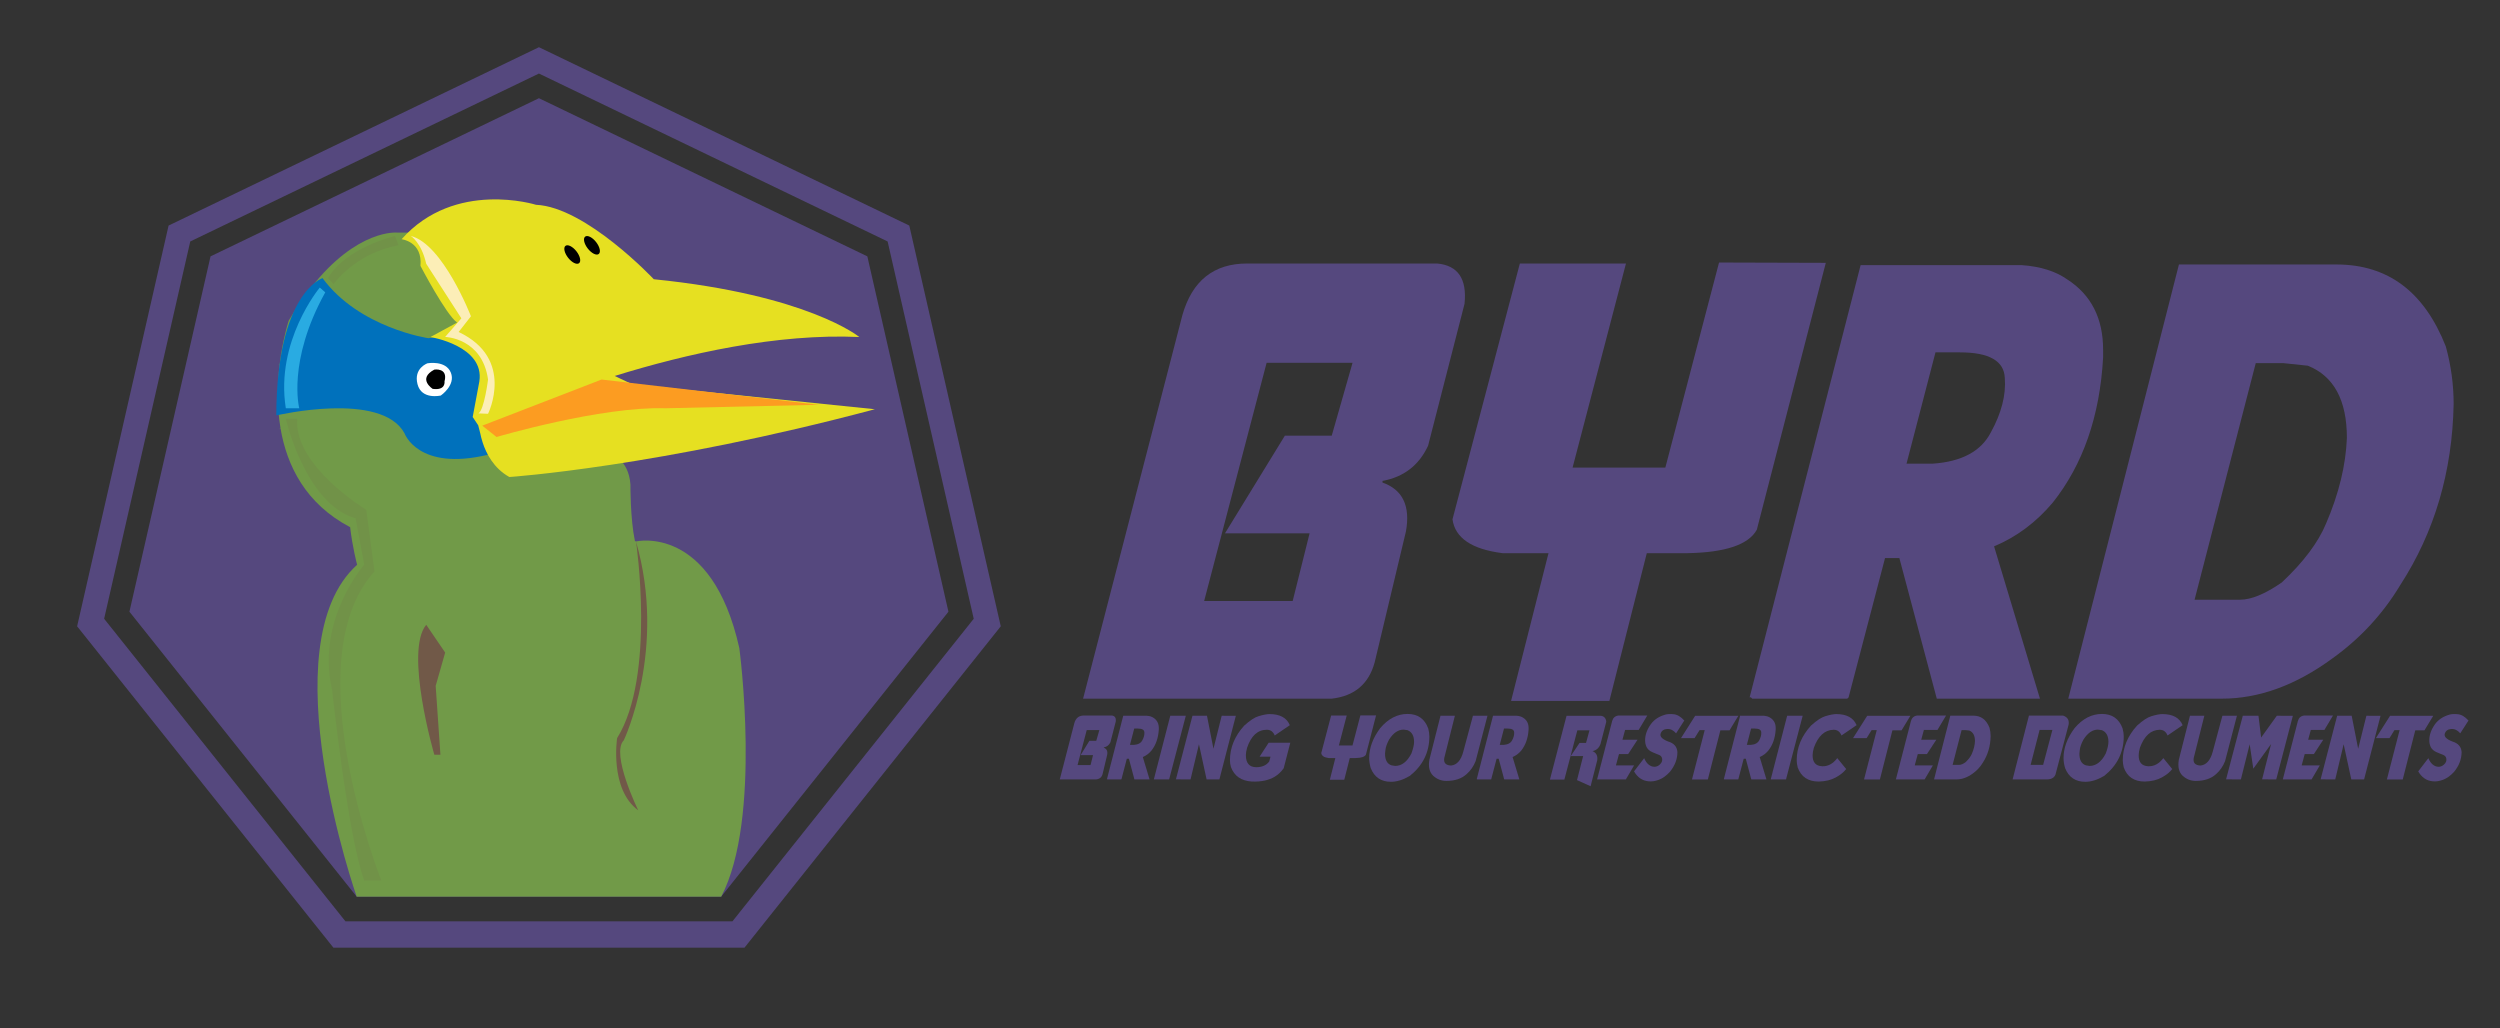 <?xml version="1.0" encoding="UTF-8"?>
<!-- Generator: Adobe Illustrator 16.0.0, SVG Export Plug-In . SVG Version: 6.00 Build 0)  -->
<!DOCTYPE svg PUBLIC "-//W3C//DTD SVG 1.1//EN" "http://www.w3.org/Graphics/SVG/1.1/DTD/svg11.dtd">
<svg version="1.1" id="Layer_1" xmlns="http://www.w3.org/2000/svg" xmlns:xlink="http://www.w3.org/1999/xlink" x="0px" y="0px" width="422px" height="173.535px" viewBox="0 0 422 173.535" enable-background="new 0 0 422 173.535" xml:space="preserve">
<rect x="0" y="0" width="422" height="173.535" fill="#333333" stroke="none"/>
<g>
	<path fill="#55487E" d="M153.488,38.074L90.973,7.968L28.457,38.074L13.018,105.72l43.262,54.249h69.386l43.262-54.249   L153.488,38.074z M123.636,155.521H58.309l-40.731-51.073l14.537-63.69l58.858-28.344l58.857,28.344l14.535,63.69L123.636,155.521z   "/>
	<polygon fill="#55487E" points="60.209,151.359 21.848,103.256 35.539,43.272 90.973,16.578 146.406,43.272 160.096,103.256    121.734,151.359  "/>
	<g>
		<g>
			<path fill="#719A48" d="M124.798,109.401c-4.687-21.007-17.44-18.005-17.44-18.005l-0.182-0.064     c-0.805-3.849-0.756-9.501-0.756-9.501c-0.281-4.503-3.658-5.44-3.658-5.44L86.164,79.58l-4.757-7.729l3.631-7.462l-5.439-9.285     l-0.319-1.378l0.885,0.16l-1.514-2.873l-1.112-4.816l-2.131-1.354l-2.936-5.581h-5.41c0,0-6.724-0.702-14.562,9.29     c-0.014-0.018-0.023-0.036-0.033-0.057c0.01,0.021,0.02,0.039,0.031,0.06c-0.154,0.196-0.312,0.4-0.469,0.609     c-0.082-0.086-0.165-0.175-0.254-0.268c0.085,0.096,0.166,0.189,0.245,0.28c-0.314,0.415-0.63,0.85-0.948,1.301     c-0.062-0.034-0.119-0.063-0.186-0.096c0.062,0.037,0.119,0.07,0.179,0.105c-0.771,1.098-1.548,2.301-2.327,3.623     c0,0-0.758,2.285-1.304,5.74c-0.084-0.027-0.167-0.058-0.259-0.088c0.092,0.039,0.172,0.075,0.256,0.109     c0,0.011-0.002,0.021-0.004,0.03c-0.092-0.03-0.178-0.056-0.277-0.085c0.096,0.031,0.186,0.061,0.277,0.091     c-0.006,0.045-0.014,0.091-0.02,0.138c-0.107-0.026-0.209-0.054-0.32-0.084c0.111,0.03,0.213,0.06,0.317,0.09     c-0.072,0.467-0.138,0.953-0.199,1.459c-0.077,0.005-0.149,0.011-0.23,0.019c0.081,0,0.151,0.001,0.228,0.004     c-0.373,3.11-0.502,6.898,0.147,10.75c-0.095,0.066-0.192,0.13-0.292,0.199c0.103-0.051,0.203-0.102,0.299-0.153     c1.07,6.267,4.207,12.693,11.721,16.646l0.012-0.082c0.422,3.603,1.191,6.442,1.191,6.442     c-15.004,13.503-0.072,56.025-0.072,56.025h50.922h10.604C128.673,138.227,124.798,109.401,124.798,109.401z"/>
			<path fill="#0071BC" d="M46.639,70.125c0,0,17.713-4.179,21.641,3.013c0,0,2.272,6.443,14.055,3.629l0.828-12.743     c0,0,1.025-8.613-10.855-6.937c0,0-11.662-1.702-17.865-10.142C54.441,46.946,46.701,49.416,46.639,70.125z"/>
			<path fill="#FFFFFF" d="M72.16,61.325c0,0,3.064-0.562,3.938,1.562c0.875,2.125-1.688,3.876-1.688,3.876     s-3.252,0.788-3.937-1.919C69.786,62.138,72.16,61.325,72.16,61.325z"/>
			<path d="M73.037,65.64c0,0-2.634-1.688,0.277-3.25c0,0,2.349-0.375,1.721,1.999C75.035,64.389,75.287,65.953,73.037,65.64z"/>
			<path fill="#715948" d="M75.144,110.151l-1.601,5.625l0.102,1.48l0.698,10.147h-1.028c0,0-5.087-17.442-1.369-21.943     L75.144,110.151z"/>
			<path fill="#715948" d="M107.357,91.396c0,0,3.377,22.69-3.189,33.195c0,0-1.312,8.627,3.564,12.19c0,0-4.687-9.564-2.437-11.814     C105.296,124.968,112.609,109.586,107.357,91.396z"/>
			<path fill="#E6E021" d="M106.16,64.822l0.26-0.102l-2.662-1.256c12.147-3.765,27.406-7.205,41.295-6.576     c0,0-8.627-7.127-34.694-9.753c0,0-11.442-12.19-19.879-12.565c0,0-13.692-4.315-22.694,5.814c0,0,3.562,0.375,3.188,4.5     c0,0,4.314,8.251,6.189,9.564l-4.501,2.44c0,0,9.188,1.498,8.251,7.501l-1.123,6.002l0.93,1.397l0,0l0.344,1.341     c0.085,0.429,0.211,0.962,0.404,1.556l0,0l0,0c0.611,1.891,1.882,4.362,4.508,5.833c0,0,25.136-1.687,61.705-11.44L106.16,64.822     z"/>
			<path fill="#FC9C21" d="M138.211,68.326l-36.668-4.262l-20.136,7.787l2.412,1.915c0,0,17.632-5.202,28.509-4.85L138.211,68.326z"/>
		</g>
	</g>
</g>
<g>
	<g>
		<path fill="#55487E" d="M242.598,44.48c3.516,0.33,5.054,2.601,4.614,6.812l-6.153,23.954c-1.538,3.296-4.102,5.274-7.691,5.933    v0.275c3.406,1.208,4.725,3.956,3.956,8.241l-5.274,22.086c-0.989,3.663-3.406,5.714-7.252,6.153h-41.974l16.756-64.719    c1.648-5.823,5.293-8.735,10.934-8.735H242.598z M218.204,101.452l2.856-11.427h-14.284l10.109-16.482h7.911l3.516-12.307h-14.504    l-10.548,40.215H218.204z"/>
		<path fill="#55487E" d="M253.641,93.376c-5.201-0.659-8.021-2.563-8.461-5.714l11.372-43.183h17.911l-9.011,34.447h15.658    l9.064-34.612l18.021,0.055l-11.647,45.051c-1.392,2.527-5.311,3.846-11.757,3.956h-6.812l-6.318,24.943h-16.592l6.318-24.943    H253.641z"/>
		<path fill="#55487E" d="M341.27,44.755c3.149,0.22,5.713,1.026,7.691,2.417c4.028,2.601,6.043,6.557,6.043,11.867v1.318    c-0.549,9.89-3.388,18.058-8.516,24.503c-2.82,3.333-6.117,5.788-9.889,7.362l7.746,25.712H326.93l-6.318-23.734h-2.417    l-6.153,23.514l-0.22,0.22h-16.042l-0.22-0.22h-0.22l18.734-72.96H341.27z M326.216,78.268c4.907-0.33,8.186-2.088,9.834-5.274    c1.794-3.259,2.582-6.318,2.362-9.175c-0.109-2.893-2.637-4.34-7.582-4.34h-4.12l-4.89,18.79H326.216z"/>
		<path fill="#55487E" d="M394.396,44.645c8.68,0,14.833,4.615,18.459,13.845c0.88,3.187,1.319,6.428,1.319,9.724    c-0.22,11.428-3.224,21.61-9.011,30.547c-2.931,4.871-6.739,8.992-11.428,12.361c-6.189,4.542-12.416,6.812-18.679,6.812h-25.932    l18.68-73.29H394.396z M378.134,101.232c1.868,0,4.212-0.97,7.032-2.911c3.662-3.442,6.153-6.758,7.472-9.944    c2.161-5.018,3.333-9.834,3.517-14.449c0-6.373-2.197-10.438-6.593-12.197l-4.176-0.439h-4.614l-10.329,39.941H378.134z"/>
	</g>
	<g>
		<path fill="#55487E" d="M187.664,120.779c0.517,0.049,0.742,0.382,0.678,1l-0.903,3.516c-0.226,0.484-0.603,0.774-1.129,0.871    v0.041c0.5,0.177,0.693,0.58,0.581,1.209l-0.774,3.242c-0.146,0.538-0.5,0.839-1.064,0.903h-6.161l2.459-9.5    c0.242-0.854,0.777-1.282,1.605-1.282H187.664z M184.084,129.143l0.419-1.678h-2.097l1.484-2.42h1.161l0.516-1.806h-2.129    l-1.548,5.903H184.084z"/>
		<path fill="#55487E" d="M193.592,120.819c0.463,0.032,0.839,0.15,1.129,0.355c0.592,0.382,0.888,0.962,0.888,1.741v0.194    c-0.081,1.451-0.497,2.65-1.25,3.597c-0.414,0.489-0.898,0.85-1.452,1.08l1.138,3.774h-2.557l-0.928-3.483h-0.354l-0.903,3.451    l-0.032,0.032h-2.354l-0.032-0.032h-0.032l2.75-10.71H193.592z M191.383,125.739c0.72-0.049,1.201-0.307,1.443-0.774    c0.263-0.479,0.379-0.928,0.347-1.347c-0.017-0.425-0.387-0.638-1.113-0.638h-0.604l-0.718,2.759H191.383z"/>
		<path fill="#55487E" d="M197.35,131.562h-2.581l2.774-10.742h2.621L197.35,131.562z"/>
		<path fill="#55487E" d="M204.833,126.393l1.388-5.573l2.387,0.009l-2.774,10.733h-2.161l-1.29-5.936l-1.419,5.936l-2.468-0.008    l2.79-10.734h2.451L204.833,126.393z"/>
		<path fill="#55487E" d="M214.285,120.537c1.769,0,2.914,0.624,3.436,1.871l-2.548,1.742c-0.259-0.646-0.702-0.968-1.331-0.968    c-1.538,0-2.647,1.011-3.331,3.032c-0.14,0.511-0.209,0.93-0.209,1.258c0,1.355,0.591,2.032,1.774,2.032    c0.978-0.005,1.701-0.328,2.169-0.968l0.218-0.814h-1.839l1.524-2.347h3.653l-1.113,4.307c-0.446,0.612-0.946,1.086-1.5,1.419    c-1.005,0.607-2.293,0.882-3.862,0.823c-1.802-0.108-2.981-0.925-3.541-2.452c-0.112-0.403-0.169-0.779-0.169-1.129    c0-2.15,0.807-4.107,2.419-5.871c0.952-0.86,1.756-1.387,2.411-1.58C213.237,120.655,213.85,120.537,214.285,120.537z"/>
		<path fill="#55487E" d="M224.27,127.957c-0.764-0.097-1.178-0.377-1.242-0.839l1.669-6.339h2.629l-1.322,5.057h2.299l1.33-5.081    l2.646,0.008l-1.71,6.613c-0.204,0.371-0.779,0.564-1.726,0.581h-1l-0.928,3.661h-2.436l0.928-3.661H224.27z"/>
		<path fill="#55487E" d="M237.6,120.513c1.727,0,2.888,0.817,3.484,2.452c0.129,0.483,0.193,0.925,0.193,1.322    c0,2.693-1.097,4.92-3.29,6.678c-1.124,0.666-2.188,1-3.194,1c-1.666,0-2.806-0.774-3.419-2.322    c-0.172-0.607-0.258-1.167-0.258-1.678c0-1.71,0.623-3.397,1.871-5.064C234.336,121.309,235.874,120.513,237.6,120.513z     M233.793,127.223c0,1.07,0.366,1.726,1.098,1.968l0.612,0.097c1.103,0,2.017-0.698,2.742-2.097    c0.301-0.822,0.451-1.479,0.451-1.968c0-1.005-0.365-1.661-1.097-1.968l-0.677-0.097c-0.903,0-1.71,0.549-2.42,1.646    c-0.382,0.698-0.597,1.301-0.645,1.807L233.793,127.223z"/>
		<path fill="#55487E" d="M245.584,120.819l-1.791,7.121c-0.145,0.822,0.242,1.25,1.162,1.282c0.979-0.112,1.661-0.893,2.048-2.339    l1.629-6.064h2.452l-2,7.661c-0.345,0.871-0.85,1.6-1.517,2.186c-0.844,0.77-1.983,1.153-3.419,1.153    c-0.85,0-1.592-0.29-2.226-0.871c-0.635-0.602-0.847-1.511-0.638-2.726l1.871-7.403H245.584z"/>
		<path fill="#55487E" d="M256.011,120.819c0.463,0.032,0.839,0.15,1.129,0.355c0.592,0.382,0.888,0.962,0.888,1.741v0.194    c-0.081,1.451-0.497,2.65-1.25,3.597c-0.414,0.489-0.898,0.85-1.452,1.08l1.138,3.774h-2.557l-0.928-3.483h-0.354l-0.903,3.451    l-0.032,0.032h-2.354l-0.032-0.032h-0.032l2.75-10.71H256.011z M253.802,125.739c0.72-0.049,1.201-0.307,1.443-0.774    c0.263-0.479,0.379-0.928,0.347-1.347c-0.017-0.425-0.387-0.638-1.113-0.638h-0.604l-0.718,2.759H253.802z"/>
		<path fill="#55487E" d="M270.261,120.828c0.521,0.08,0.814,0.414,0.879,1l-0.976,3.75c-0.242,0.677-0.693,1.08-1.354,1.209    c0.645,0.27,0.911,0.791,0.798,1.564l-1.113,4.363l-2.298-1.032l1.04-4.064h-2.097l1.484-2.21h1.097l0.58-2.129h-2.048    l-2.193,8.322h-2.436l2.806-10.773H270.261z"/>
		<path fill="#55487E" d="M276.607,123.215h-2.29l-0.451,1.653h2.548l-1.58,2.419h-1.549l-0.516,1.911h3.064l-1.388,2.363h-4.854    l2.54-9.847c0.146-0.538,0.486-0.847,1.024-0.928h4.903L276.607,123.215z"/>
		<path fill="#55487E" d="M282.922,123.787c-0.436-0.521-0.94-0.766-1.516-0.733c-0.57,0.032-0.936,0.296-1.098,0.79    c-0.15,0.489,0.27,0.928,1.259,1.314c0.994,0.29,1.521,0.887,1.58,1.79c0,1.184-0.419,2.291-1.258,3.323    c-0.592,0.655-1.21,1.104-1.854,1.347c-0.641,0.242-1.227,0.33-1.759,0.266c-1.048-0.097-1.865-0.655-2.451-1.677l1.71-2.227    c0.198,0.468,0.448,0.828,0.75,1.081c0.312,0.247,0.637,0.371,0.976,0.371c0.36,0,0.68-0.14,0.96-0.42    c0.284-0.284,0.403-0.591,0.354-0.919c-0.049-0.339-0.239-0.567-0.572-0.686l-0.532-0.21c-0.21-0.086-0.412-0.172-0.605-0.258    c-0.425-0.198-0.729-0.471-0.911-0.814c-0.178-0.36-0.264-0.753-0.258-1.178c0-0.903,0.322-1.806,0.968-2.709    c0.559-0.77,1.376-1.307,2.451-1.613c0.366-0.102,0.834-0.124,1.403-0.064c0.597,0.054,1.193,0.408,1.79,1.064L282.922,123.787z"/>
		<path fill="#55487E" d="M293.43,120.828l-1.483,2.451h-1.549l-2.112,8.29h-2.678l2.146-8.322h-0.871l-0.839,1.354h-2.258v-0.064    l2.354-3.709H293.43z"/>
		<path fill="#55487E" d="M297.721,120.819c0.463,0.032,0.839,0.15,1.129,0.355c0.592,0.382,0.888,0.962,0.888,1.741v0.194    c-0.081,1.451-0.497,2.65-1.25,3.597c-0.414,0.489-0.898,0.85-1.452,1.08l1.138,3.774h-2.557l-0.928-3.483h-0.354l-0.903,3.451    l-0.032,0.032h-2.354l-0.032-0.032h-0.032l2.75-10.71H297.721z M295.512,125.739c0.72-0.049,1.201-0.307,1.443-0.774    c0.263-0.479,0.379-0.928,0.347-1.347c-0.017-0.425-0.387-0.638-1.113-0.638h-0.604l-0.718,2.759H295.512z"/>
		<path fill="#55487E" d="M301.479,131.562h-2.581l2.774-10.742h2.621L301.479,131.562z"/>
		<path fill="#55487E" d="M309.954,120.537c1.769,0,2.914,0.624,3.436,1.871l-2.548,1.742c-0.259-0.646-0.702-0.968-1.331-0.968    c-1.495,0.032-2.604,1.043-3.331,3.032c-0.14,0.511-0.209,0.93-0.209,1.258c-0.017,1.199,0.521,1.822,1.612,1.871    c0.979,0.038,1.828-0.419,2.549-1.371l1.5,1.839c-0.393,0.521-0.981,0.997-1.767,1.428c-0.784,0.43-1.741,0.658-2.87,0.686    c-1.78,0-2.96-0.791-3.541-2.371c-0.112-0.452-0.169-0.855-0.169-1.21c0-2.15,0.807-4.107,2.419-5.871    c0.952-0.86,1.756-1.387,2.411-1.58C308.906,120.655,309.519,120.537,309.954,120.537z"/>
		<path fill="#55487E" d="M322.471,120.828l-1.483,2.451h-1.549l-2.112,8.29h-2.678l2.146-8.322h-0.871l-0.839,1.354h-2.258v-0.064    l2.354-3.709H322.471z"/>
		<path fill="#55487E" d="M327.043,123.215h-2.29l-0.451,1.653h2.548l-1.58,2.419h-1.549l-0.516,1.911h3.064l-1.388,2.363h-4.854    l2.54-9.847c0.146-0.538,0.486-0.847,1.024-0.928h4.903L327.043,123.215z"/>
		<path fill="#55487E" d="M333.115,120.804c1.274,0,2.178,0.677,2.71,2.032c0.129,0.468,0.193,0.943,0.193,1.427    c-0.032,1.678-0.473,3.173-1.322,4.484c-0.431,0.715-0.989,1.32-1.678,1.814c-0.908,0.667-1.822,1-2.741,1h-3.807l2.741-10.758    H333.115z M330.729,129.11c0.274,0,0.618-0.143,1.032-0.428c0.537-0.506,0.903-0.992,1.097-1.46    c0.317-0.736,0.489-1.443,0.517-2.121c0-0.936-0.323-1.532-0.968-1.79l-0.613-0.064h-0.678l-1.516,5.863H330.729z"/>
		<path fill="#55487E" d="M348.236,120.787c0.774,0.253,1.086,0.777,0.936,1.573l-2.21,8.395c-0.209,0.506-0.653,0.774-1.33,0.807    h-5.903l2.758-10.774H348.236z M344.882,129.11l1.564-5.903h-2.161l-1.517,5.903H344.882z"/>
		<path fill="#55487E" d="M354.809,120.513c1.727,0,2.888,0.817,3.484,2.452c0.129,0.483,0.193,0.925,0.193,1.322    c0,2.693-1.097,4.92-3.29,6.678c-1.124,0.666-2.188,1-3.194,1c-1.666,0-2.806-0.774-3.419-2.322    c-0.172-0.607-0.258-1.167-0.258-1.678c0-1.71,0.623-3.397,1.871-5.064C351.545,121.309,353.083,120.513,354.809,120.513z     M351.002,127.223c0,1.07,0.366,1.726,1.098,1.968l0.612,0.097c1.103,0,2.017-0.698,2.742-2.097    c0.301-0.822,0.451-1.479,0.451-1.968c0-1.005-0.365-1.661-1.097-1.968l-0.677-0.097c-0.903,0-1.71,0.549-2.42,1.646    c-0.382,0.698-0.597,1.301-0.645,1.807L351.002,127.223z"/>
		<path fill="#55487E" d="M364.994,120.537c1.769,0,2.914,0.624,3.436,1.871l-2.548,1.742c-0.259-0.646-0.702-0.968-1.331-0.968    c-1.495,0.032-2.604,1.043-3.331,3.032c-0.14,0.511-0.209,0.93-0.209,1.258c-0.017,1.199,0.521,1.822,1.612,1.871    c0.979,0.038,1.828-0.419,2.549-1.371l1.5,1.839c-0.393,0.521-0.981,0.997-1.767,1.428c-0.784,0.43-1.741,0.658-2.87,0.686    c-1.78,0-2.96-0.791-3.541-2.371c-0.112-0.452-0.169-0.855-0.169-1.21c0-2.15,0.807-4.107,2.419-5.871    c0.952-0.86,1.756-1.387,2.411-1.58C363.946,120.655,364.559,120.537,364.994,120.537z"/>
		<path fill="#55487E" d="M372.092,120.819l-1.791,7.121c-0.145,0.822,0.242,1.25,1.162,1.282c0.979-0.112,1.661-0.893,2.048-2.339    l1.629-6.064h2.452l-2,7.661c-0.345,0.871-0.85,1.6-1.517,2.186c-0.844,0.77-1.983,1.153-3.419,1.153    c-0.85,0-1.592-0.29-2.226-0.871c-0.635-0.602-0.847-1.511-0.638-2.726l1.871-7.403H372.092z"/>
		<path fill="#55487E" d="M381.68,124.497l2.646-3.678l2.71,0.009l-2.807,10.733l-2.387-0.008l1.516-5.96l-3,4.161l-0.612-4.129    l-1.484,5.936l-2.5-0.008l2.822-10.734h2.646L381.68,124.497z"/>
		<path fill="#55487E" d="M392.357,123.215h-2.29l-0.451,1.653h2.548l-1.58,2.419h-1.549l-0.516,1.911h3.064l-1.388,2.363h-4.854    l2.54-9.847c0.146-0.538,0.486-0.847,1.024-0.928h4.903L392.357,123.215z"/>
		<path fill="#55487E" d="M398.059,126.393l1.388-5.573l2.387,0.009l-2.774,10.733h-2.161l-1.29-5.936l-1.419,5.936l-2.468-0.008    l2.79-10.734h2.451L398.059,126.393z"/>
		<path fill="#55487E" d="M410.729,120.828l-1.483,2.451h-1.549l-2.112,8.29h-2.678l2.146-8.322h-0.871l-0.839,1.354h-2.258v-0.064    l2.354-3.709H410.729z"/>
		<path fill="#55487E" d="M415.293,123.787c-0.436-0.521-0.94-0.766-1.516-0.733c-0.57,0.032-0.936,0.296-1.098,0.79    c-0.15,0.489,0.27,0.928,1.259,1.314c0.994,0.29,1.521,0.887,1.58,1.79c0,1.184-0.419,2.291-1.258,3.323    c-0.592,0.655-1.21,1.104-1.854,1.347c-0.641,0.242-1.227,0.33-1.759,0.266c-1.048-0.097-1.865-0.655-2.451-1.677l1.71-2.227    c0.198,0.468,0.448,0.828,0.75,1.081c0.312,0.247,0.637,0.371,0.976,0.371c0.36,0,0.68-0.14,0.96-0.42    c0.284-0.284,0.403-0.591,0.354-0.919c-0.049-0.339-0.239-0.567-0.572-0.686l-0.532-0.21c-0.21-0.086-0.412-0.172-0.605-0.258    c-0.425-0.198-0.729-0.471-0.911-0.814c-0.178-0.36-0.264-0.753-0.258-1.178c0-0.903,0.322-1.806,0.968-2.709    c0.559-0.77,1.376-1.307,2.451-1.613c0.366-0.102,0.834-0.124,1.403-0.064c0.597,0.054,1.193,0.408,1.79,1.064L415.293,123.787z"/>
	</g>
</g>
<ellipse transform="matrix(0.788 -0.616 0.616 0.788 -4.293 70.327)" cx="99.894" cy="41.392" rx="0.889" ry="1.86"/>
<ellipse transform="matrix(0.787 -0.616 0.616 0.787 -5.934 68.702)" cx="96.661" cy="42.956" rx="0.889" ry="1.86"/>
<path fill="#719248" d="M48.245,70.708c0,0,3.31,14.394,11.776,16.779l1.463,7.818c0,0-8.197,9.356-5.427,21.128  c0,0,2.655,24.702,5.427,32.207h2.887c0,0-14.779-37.178-1.154-52.187l-1.386-10.392c0,0-12.239-7.388-11.661-15.354H48.245z"/>
<path fill="#29ABE2" d="M53.979,48.539c0,0-7.542,9.028-5.734,20.376h2.271c0,0-2.078-7.907,4.389-19.568L53.979,48.539z"/>
<path fill="#719248" d="M66.68,39.829c0,0-8.312,1.945-11.314,7.117l0.943,1.016c0,0,3.559-5.172,10.949-6.569L66.68,39.829z"/>
<path fill="#FCEEB7" d="M69.336,39.829c0,0,1.793,1.08,2.608,4.691l5.935,9.214l-2.737,3.138c0,0,6.257,0.162,7.241,7.191  c0,0-0.641,5.111-1.617,5.719l1.617,0.064c0,0,4.617-9.3-4.965-13.804l2.077-2.655C79.495,53.389,74.762,41.163,69.336,39.829z"/>
</svg>